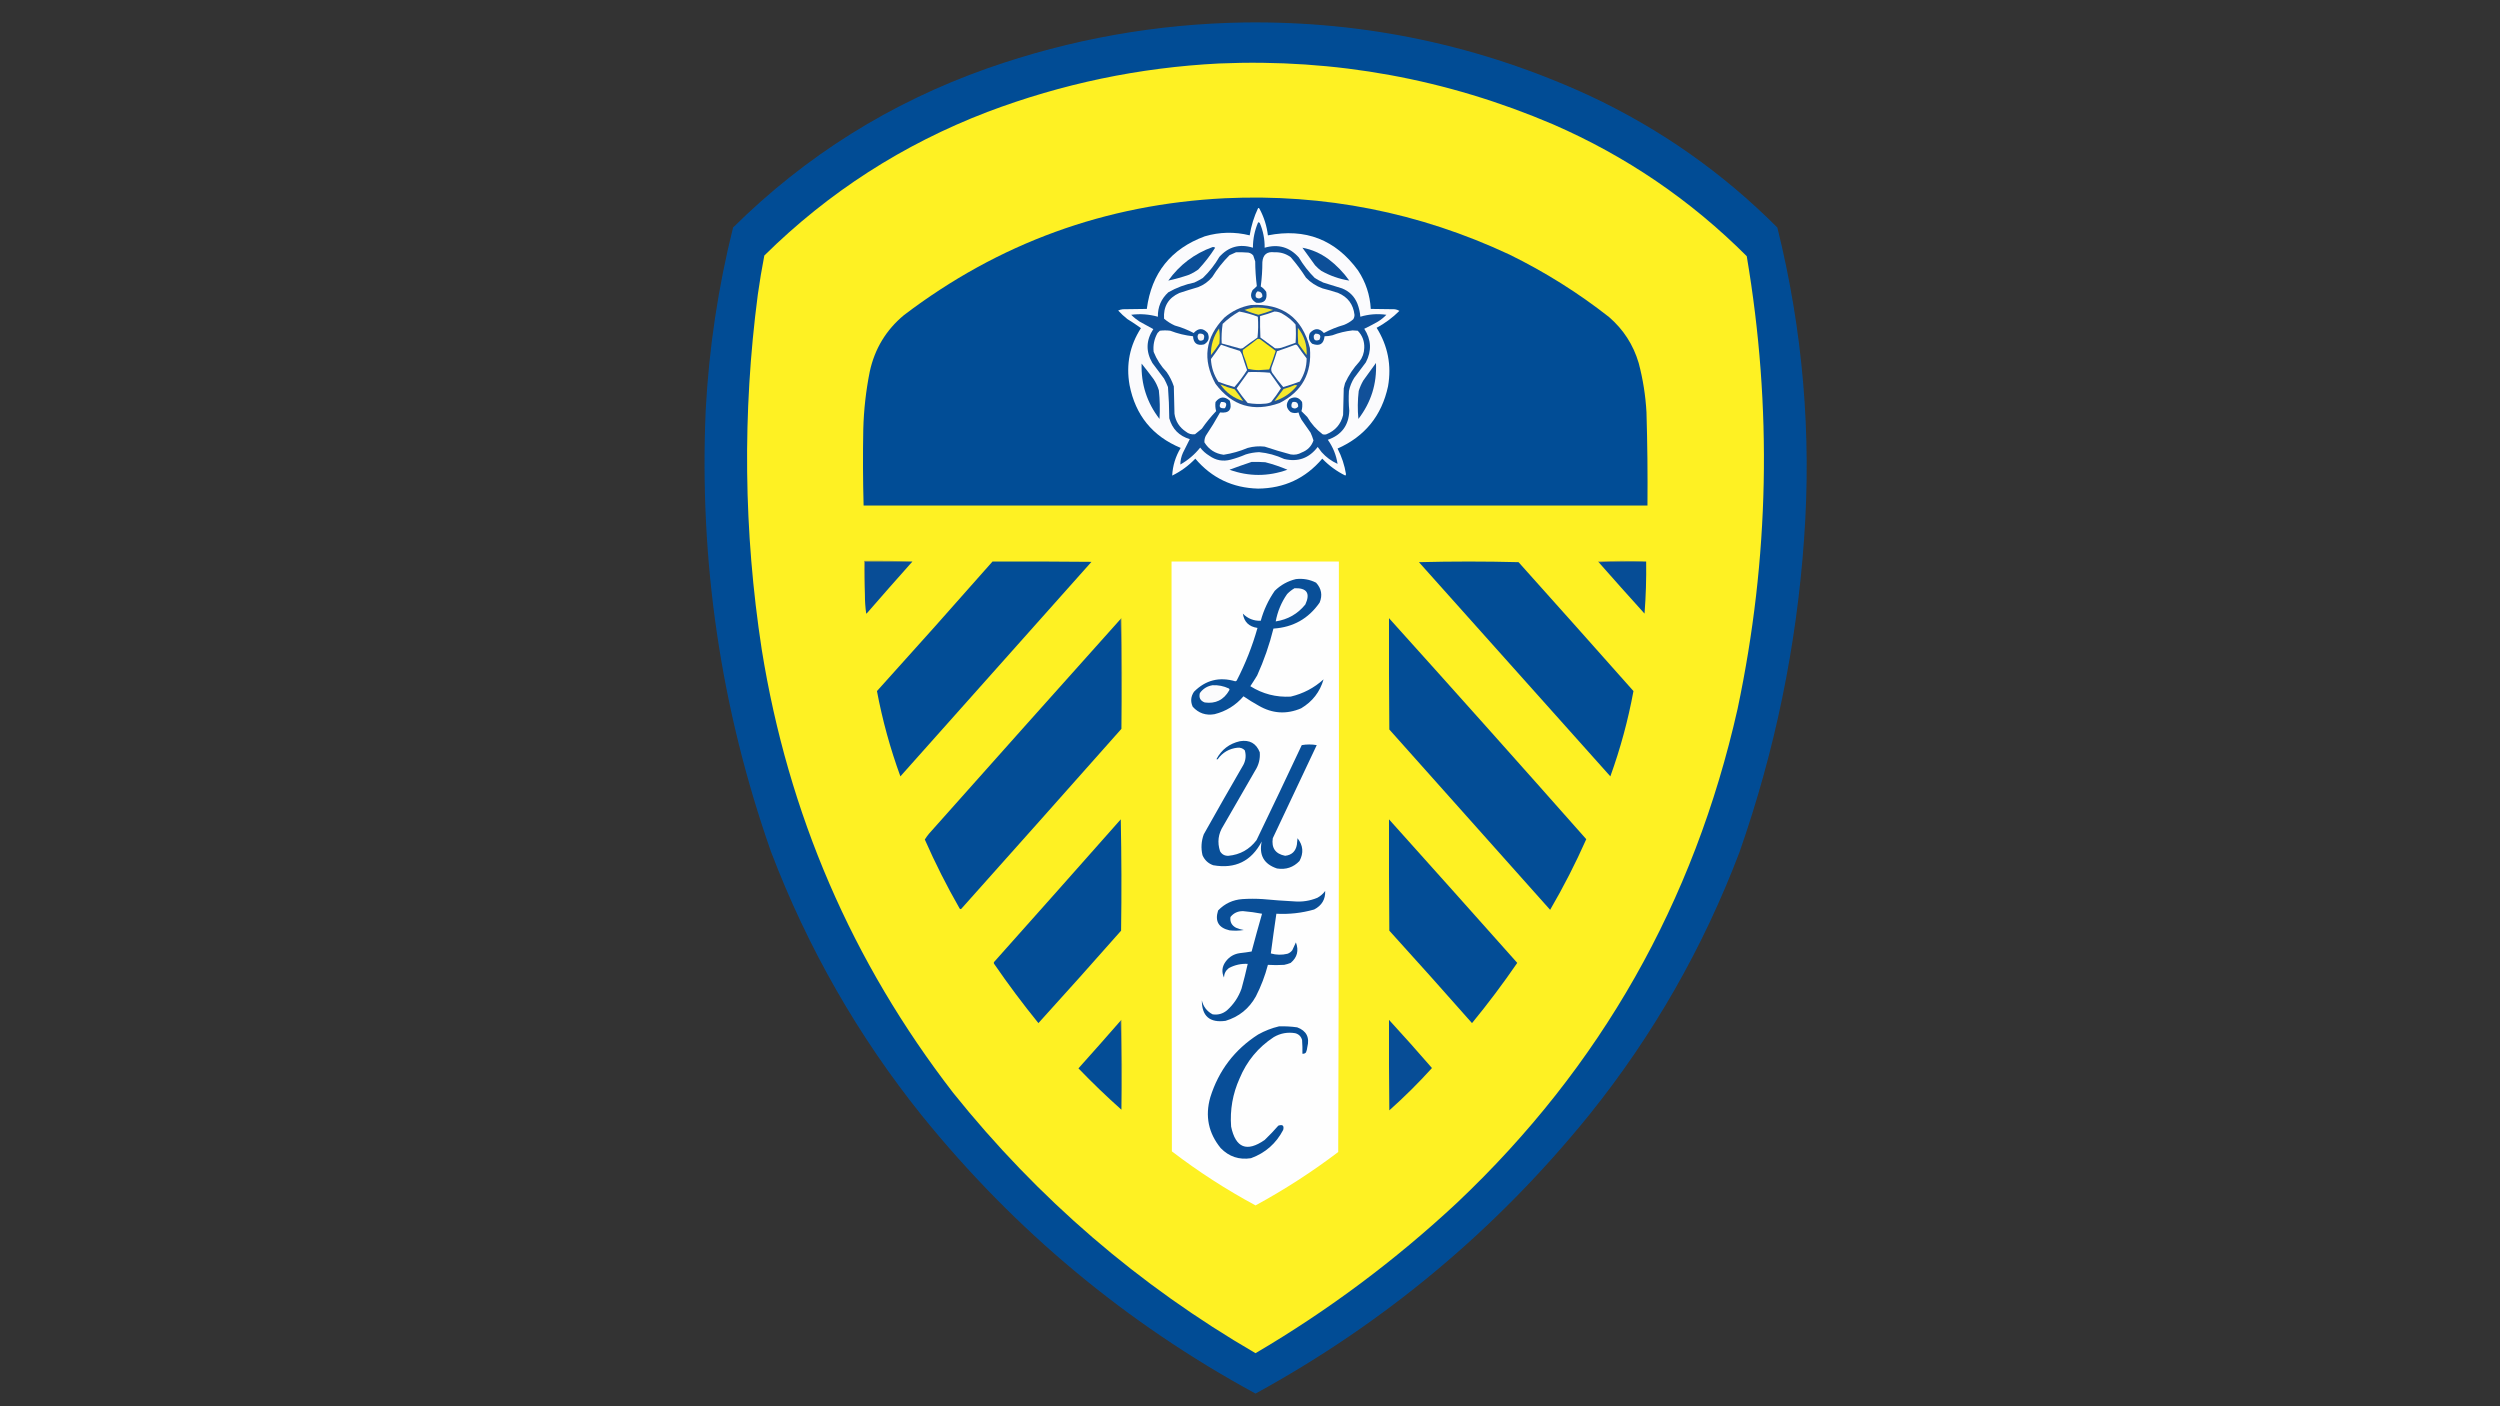 <?xml version="1.0" encoding="UTF-8"?>
<!DOCTYPE svg PUBLIC "-//W3C//DTD SVG 1.1//EN" "http://www.w3.org/Graphics/SVG/1.1/DTD/svg11.dtd">
<svg xmlns="http://www.w3.org/2000/svg" version="1.1" width="3840px" height="2160px" style="shape-rendering:geometricPrecision; text-rendering:geometricPrecision; image-rendering:optimizeQuality; fill-rule:evenodd; clip-rule:evenodd" xmlns:xlink="http://www.w3.org/1999/xlink">
<rect width="100%" height="100%" fill="#333333" stroke="none"/>
<g><path style="opacity:0.992" fill="#024d96" d="M 1912.5,34.5 C 2097.42,32.317 2273.75,69.817 2441.5,147C 2549.66,197.642 2645.83,265.142 2730,349.5C 2769.09,506.952 2782.76,666.619 2771,828.5C 2759.38,992.959 2726.38,1152.96 2672,1308.5C 2615.99,1455.95 2538.99,1590.61 2441,1712.5C 2297.87,1889.2 2127.04,2031.87 1928.5,2140.5C 1729.72,2032.56 1558.89,1890.22 1416,1713.5C 1317.68,1590.94 1240.35,1455.61 1184,1307.5C 1107.07,1087.94 1073.74,861.936 1084,629.5C 1089.05,534.818 1103.05,441.485 1126,349.5C 1237.49,239.121 1367.65,157.621 1516.5,105C 1644.8,60.006 1776.8,36.506 1912.5,34.5 Z"/></g>
<g><path style="opacity:1" fill="#fef123" d="M 1872.5,97.5 C 2050.77,89.923 2221.77,121.09 2385.5,191C 2497.65,239.794 2596.81,307.294 2683,393.5C 2722.38,626.056 2717.71,857.723 2669,1088.5C 2602.12,1385.86 2458.62,1638.69 2238.5,1847C 2143.56,1935.61 2040.23,2012.78 1928.5,2078.5C 1749.18,1974.4 1594.35,1841.07 1464,1678.5C 1308.6,1477.25 1210.6,1250.25 1170,997.5C 1142.18,816.115 1140.18,634.449 1164,452.5C 1166.82,432.417 1170.15,412.417 1174,392.5C 1272.47,295.305 1386.64,221.805 1516.5,172C 1631.37,128.527 1750.04,103.693 1872.5,97.5 Z"/></g>
<g><path style="opacity:1" fill="#014d96" d="M 1881.5,304.5 C 2034.4,297.425 2180.07,326.258 2318.5,391C 2373.04,417.747 2424.04,449.747 2471.5,487C 2493.53,506.038 2508.7,529.538 2517,557.5C 2523.6,582.416 2527.6,607.749 2529,633.5C 2530.41,681.152 2530.91,728.818 2530.5,776.5C 2129.17,776.5 1727.83,776.5 1326.5,776.5C 1325.42,737.508 1325.25,698.508 1326,659.5C 1326.77,629.54 1330.11,599.874 1336,570.5C 1343.66,535.548 1361.16,506.714 1388.5,484C 1533.9,373.465 1698.23,313.632 1881.5,304.5 Z"/></g>
<g><path style="opacity:1" fill="#fbfbfd" d="M 1932.5,319.5 C 1933.38,319.369 1934.04,319.702 1934.5,320.5C 1941.45,333.346 1945.78,347.012 1947.5,361.5C 2005.23,350.122 2051.39,368.122 2086,415.5C 2097.81,433.428 2104.31,453.095 2105.5,474.5C 2117.8,474.619 2130.13,474.785 2142.5,475C 2145.01,475.376 2147.34,476.21 2149.5,477.5C 2139.08,487.873 2127.42,496.54 2114.5,503.5C 2131.81,531.229 2137.65,561.229 2132,593.5C 2122.27,638.55 2096.43,670.383 2054.5,689C 2060.93,701.466 2065.27,714.633 2067.5,728.5C 2067.17,729.167 2066.83,729.833 2066.5,730.5C 2053.16,723.91 2041.32,715.244 2031,704.5C 2005.33,734.749 1972.49,750.082 1932.5,750.5C 1893.37,749.516 1861.2,734.183 1836,704.5C 1825.71,715.292 1813.88,723.958 1800.5,730.5C 1801.26,715.373 1805.59,701.206 1813.5,688C 1770.2,669.972 1744.04,637.805 1735,591.5C 1729.42,559.939 1735.26,530.772 1752.5,504C 1745.76,499.118 1738.76,494.451 1731.5,490C 1726.53,486.034 1721.87,481.701 1717.5,477C 1719.71,475.956 1722.05,475.29 1724.5,475C 1736.87,474.785 1749.2,474.619 1761.5,474.5C 1768.74,419.43 1798.4,382.263 1850.5,363C 1873.36,356.249 1896.36,355.749 1919.5,361.5C 1921.83,346.85 1926.16,332.85 1932.5,319.5 Z"/></g>
<g><path style="opacity:1" fill="#0f5099" d="M 1932.5,341.5 C 1933.5,341.414 1934.33,341.748 1935,342.5C 1940.19,354.631 1942.69,367.298 1942.5,380.5C 1963.28,374.48 1980.78,379.48 1995,395.5C 2001.84,406.995 2010,417.495 2019.5,427C 2023.67,429.588 2028.01,431.921 2032.5,434C 2042.17,437 2051.83,440 2061.5,443C 2072.67,447.5 2080.5,455.333 2085,466.5C 2087.45,472.937 2088.95,479.603 2089.5,486.5C 2102.58,482.576 2115.92,481.576 2129.5,483.5C 2125.63,487.539 2121.29,491.039 2116.5,494C 2109.57,497.965 2102.57,501.632 2095.5,505C 2106.31,521.712 2107.14,538.879 2098,556.5C 2092,564.5 2086,572.5 2080,580.5C 2076.16,586.682 2073.49,593.349 2072,600.5C 2071.35,610.678 2071.51,620.845 2072.5,631C 2071.72,653.293 2060.72,668.127 2039.5,675.5C 2047.43,686.61 2052.43,698.943 2054.5,712.5C 2045.14,708.327 2036.97,702.327 2030,694.5C 2028,691.833 2026,689.167 2024,686.5C 2010.79,703.864 1993.62,710.03 1972.5,705C 1960.25,699.289 1947.42,695.789 1934,694.5C 1927.02,694.763 1920.18,695.93 1913.5,698C 1906.04,701.266 1898.37,703.932 1890.5,706C 1878.54,709.235 1867.54,707.235 1857.5,700C 1852.04,696.703 1847.37,692.536 1843.5,687.5C 1834.99,698.162 1824.83,706.828 1813,713.5C 1813.06,707.285 1814.4,701.285 1817,695.5C 1820.55,688.405 1824.05,681.405 1827.5,674.5C 1811.17,669.672 1800.67,659.005 1796,642.5C 1795.9,626.461 1795.24,610.461 1794,594.5C 1792.27,590.047 1790.27,585.714 1788,581.5C 1782,573.5 1776,565.5 1770,557.5C 1759.78,539.888 1760.28,522.555 1771.5,505.5C 1764.57,501.697 1757.57,497.864 1750.5,494C 1745.76,490.969 1741.43,487.469 1737.5,483.5C 1751.38,481.697 1765.05,482.697 1778.5,486.5C 1778.22,471.573 1783.55,459.073 1794.5,449C 1806.99,441.872 1820.32,436.872 1834.5,434C 1838.99,431.921 1843.33,429.588 1847.5,427C 1857.57,417.346 1866.07,406.513 1873,394.5C 1887.04,378.861 1904.21,374.195 1924.5,380.5C 1924.48,366.929 1927.14,353.929 1932.5,341.5 Z"/></g>
<g><path style="opacity:1" fill="#0c4f98" d="M 1862.5,379.5 C 1863.98,379.238 1865.31,379.571 1866.5,380.5C 1858.92,392.48 1850.25,403.647 1840.5,414C 1836.16,417.172 1831.49,419.839 1826.5,422C 1815.91,425.646 1805.24,428.646 1794.5,431C 1811.89,406.765 1834.56,389.599 1862.5,379.5 Z"/></g>
<g><path style="opacity:1" fill="#0d4f98" d="M 2000.5,380.5 C 2014.9,383.181 2028.23,389.015 2040.5,398C 2052.87,407.373 2063.54,418.373 2072.5,431C 2057.3,428.612 2042.96,423.612 2029.5,416C 2026.04,413.537 2022.87,410.704 2020,407.5C 2013.48,398.433 2006.98,389.433 2000.5,380.5 Z"/></g>
<g><path style="opacity:1" fill="#fdfdfe" d="M 1898.5,387.5 C 1904.84,387.334 1911.18,387.5 1917.5,388C 1920.58,388.622 1923.08,390.122 1925,392.5C 1926,395.5 1927,398.5 1928,401.5C 1928.07,414.231 1928.91,426.897 1930.5,439.5C 1928.51,441.598 1926.34,443.598 1924,445.5C 1919.52,453.73 1921.35,460.23 1929.5,465C 1941.83,466.335 1947,460.835 1945,448.5C 1942.81,444.978 1939.98,442.145 1936.5,440C 1938.16,427.581 1939,415.081 1939,402.5C 1939.92,391.079 1946.09,386.079 1957.5,387.5C 1966.76,387.089 1975.09,389.589 1982.5,395C 1991.1,404.935 1998.94,415.435 2006,426.5C 2013.17,434 2021.67,439.5 2031.5,443C 2039.6,445.025 2047.6,447.358 2055.5,450C 2070.24,456.272 2078.57,467.439 2080.5,483.5C 2080.56,486.047 2079.89,488.38 2078.5,490.5C 2074.33,494.087 2069.67,496.92 2064.5,499C 2053.68,502.078 2043.35,506.245 2033.5,511.5C 2026.31,503.637 2019.14,503.637 2012,511.5C 2009.19,517.902 2010.35,523.402 2015.5,528C 2026.94,532.287 2033.28,528.453 2034.5,516.5C 2038.56,516.515 2042.56,516.015 2046.5,515C 2056.53,511.155 2066.86,508.655 2077.5,507.5C 2080.17,507.667 2082.83,507.833 2085.5,508C 2092.61,515.306 2095.94,524.139 2095.5,534.5C 2095.27,542.301 2092.77,549.301 2088,555.5C 2078.92,565.329 2071.58,576.329 2066,588.5C 2065.33,591.167 2064.67,593.833 2064,596.5C 2063.67,610.167 2063.33,623.833 2063,637.5C 2059.57,651.604 2051.07,661.437 2037.5,667C 2035.5,667.667 2033.5,667.667 2031.5,667C 2021.87,659.704 2014.03,650.87 2008,640.5C 2005,637.5 2002,634.5 1999,631.5C 2000.38,627.022 2000.71,622.356 2000,617.5C 1995.02,610.01 1988.52,608.51 1980.5,613C 1974.67,620.368 1975.34,627.035 1982.5,633C 1986.41,634.755 1990.41,634.921 1994.5,633.5C 1995.43,637.362 1996.93,641.029 1999,644.5C 2003.67,651.167 2008.33,657.833 2013,664.5C 2014.79,668.411 2016.29,672.411 2017.5,676.5C 2014.46,685.373 2008.46,691.54 1999.5,695C 1994.18,698.035 1988.52,699.035 1982.5,698C 1969.08,694.417 1955.75,690.417 1942.5,686C 1933.7,685.027 1925.03,685.694 1916.5,688C 1904.6,693.022 1892.27,696.522 1879.5,698.5C 1866.6,696.809 1856.77,690.475 1850,679.5C 1849.81,676.053 1850.47,672.72 1852,669.5C 1859.84,657.834 1867.17,645.834 1874,633.5C 1887.87,635.15 1892.87,629.15 1889,615.5C 1880.89,608.348 1873.56,609.015 1867,617.5C 1866.39,622.323 1866.72,626.99 1868,631.5C 1859.95,639.949 1852.62,648.949 1846,658.5C 1842.5,661.333 1839,664.167 1835.5,667C 1830.27,667.703 1825.61,666.37 1821.5,663C 1811.56,656.407 1805.73,647.24 1804,635.5C 1803.67,621.5 1803.33,607.5 1803,593.5C 1800.39,585.619 1796.73,578.286 1792,571.5C 1783.33,562.491 1776.67,552.157 1772,540.5C 1770.88,530.193 1772.88,520.526 1778,511.5C 1779.17,510.333 1780.33,509.167 1781.5,508C 1786.83,507.333 1792.17,507.333 1797.5,508C 1808.82,512.385 1820.48,515.219 1832.5,516.5C 1833.14,527.296 1838.81,531.462 1849.5,529C 1856.49,524.872 1858.32,519.039 1855,511.5C 1847.92,503.524 1840.75,503.524 1833.5,511.5C 1824.3,506.599 1814.64,502.765 1804.5,500C 1798.46,497.29 1792.96,493.79 1788,489.5C 1786.73,470.872 1794.56,457.705 1811.5,450C 1821.12,446.845 1830.79,443.845 1840.5,441C 1848.99,437.671 1856.16,432.504 1862,425.5C 1869.51,413.333 1878.34,402.166 1888.5,392C 1891.89,390.38 1895.23,388.88 1898.5,387.5 Z"/></g>
<g><path style="opacity:1" fill="#f3f4f8" d="M 1931.5,447.5 C 1936.65,447.814 1939.15,450.481 1939,455.5C 1935.95,459.01 1932.62,459.343 1929,456.5C 1927.93,452.9 1928.76,449.9 1931.5,447.5 Z"/></g>
<g><path style="opacity:1" fill="#245598" d="M 1921.5,468.5 C 1969.9,465.76 2000.06,487.76 2012,534.5C 2015.4,573.217 1999.9,601.384 1965.5,619C 1925.31,633.38 1892.48,623.546 1867,589.5C 1846.58,552.275 1851.08,518.442 1880.5,488C 1892.45,477.692 1906.11,471.192 1921.5,468.5 Z"/></g>
<g><path style="opacity:1" fill="#f2e62f" d="M 1925.5,472.5 C 1935.71,471.929 1945.71,473.096 1955.5,476C 1948.14,478.899 1940.64,481.399 1933,483.5C 1925.59,481.585 1918.42,479.085 1911.5,476C 1916.22,474.506 1920.89,473.339 1925.5,472.5 Z"/></g>
<g><path style="opacity:1" fill="#fcfcfd" d="M 1903.5,478.5 C 1913.26,480.252 1922.76,482.918 1932,486.5C 1932.83,497.182 1932.67,507.849 1931.5,518.5C 1923.69,523.806 1916.03,529.306 1908.5,535C 1907.5,535.167 1906.5,535.333 1905.5,535.5C 1895.82,532.828 1886.15,530.162 1876.5,527.5C 1876.05,517.395 1876.55,507.395 1878,497.5C 1885.76,490.049 1894.26,483.716 1903.5,478.5 Z"/></g>
<g><path style="opacity:1" fill="#fdfdfe" d="M 1957.5,478.5 C 1962.6,478.543 1967.26,480.043 1971.5,483C 1978.5,487.096 1984.67,492.262 1990,498.5C 1990.67,507.833 1990.67,517.167 1990,526.5C 1983.83,528.587 1977.66,530.754 1971.5,533C 1967.3,534.741 1962.96,535.408 1958.5,535C 1951,529.5 1943.5,524 1936,518.5C 1935.5,507.505 1935.33,496.505 1935.5,485.5C 1943.05,483.537 1950.38,481.204 1957.5,478.5 Z"/></g>
<g><path style="opacity:1" fill="#f7eb2a" d="M 1872.5,504.5 C 1873.66,511.989 1873.82,519.655 1873,527.5C 1869.05,533.779 1864.72,539.779 1860,545.5C 1859.63,530.454 1863.79,516.787 1872.5,504.5 Z"/></g>
<g><path style="opacity:1" fill="#f2e62e" d="M 1993.5,503.5 C 2003.3,515.723 2007.8,529.723 2007,545.5C 2002.67,539.5 1998.33,533.5 1994,527.5C 1993.5,519.507 1993.33,511.507 1993.5,503.5 Z"/></g>
<g><path style="opacity:1" fill="#f5f6f9" d="M 1841.5,512.5 C 1849.05,511.882 1851.39,515.049 1848.5,522C 1843.32,524.745 1840.32,523.245 1839.5,517.5C 1839.44,515.486 1840.1,513.819 1841.5,512.5 Z"/></g>
<g><path style="opacity:1" fill="#f4f5f9" d="M 2020.5,512.5 C 2027.75,512.555 2029.75,515.722 2026.5,522C 2020.24,524.412 2017.41,522.245 2018,515.5C 2018.7,514.309 2019.53,513.309 2020.5,512.5 Z"/></g>
<g><path style="opacity:1" fill="#fdf024" d="M 1931.5,520.5 C 1932.87,520.343 1934.21,520.51 1935.5,521C 1943.53,527.009 1951.53,533.009 1959.5,539C 1956.47,548.602 1953.13,558.102 1949.5,567.5C 1944.17,567.833 1938.83,568.167 1933.5,568.5C 1927.75,568.474 1922.25,567.807 1917,566.5C 1915.07,559.363 1912.73,552.363 1910,545.5C 1909.01,542.874 1908.67,540.207 1909,537.5C 1916.68,531.97 1924.18,526.303 1931.5,520.5 Z"/></g>
<g><path style="opacity:1" fill="#fcfdfd" d="M 1875.5,529.5 C 1885.04,532.959 1894.71,536.126 1904.5,539C 1906.04,540.932 1907.21,543.099 1908,545.5C 1910.35,553.22 1912.85,560.887 1915.5,568.5C 1909.7,577.798 1903.2,586.464 1896,594.5C 1887.73,592.134 1879.57,589.467 1871.5,586.5C 1864.43,575.895 1860.6,564.228 1860,551.5C 1865.39,544.287 1870.55,536.954 1875.5,529.5 Z"/></g>
<g><path style="opacity:1" fill="#fcfcfd" d="M 1989.5,529.5 C 1990.68,529.281 1991.68,529.614 1992.5,530.5C 1997.09,537.344 2001.92,544.01 2007,550.5C 2007,563.321 2003.5,575.154 1996.5,586C 1988.14,589.232 1979.64,592.066 1971,594.5C 1964.98,587.472 1959.31,580.138 1954,572.5C 1952.58,569.97 1952.25,567.303 1953,564.5C 1956.13,556.267 1958.97,547.934 1961.5,539.5C 1970.99,536.34 1980.32,533.006 1989.5,529.5 Z"/></g>
<g><path style="opacity:1" fill="#0b4f98" d="M 1753.5,558.5 C 1759.8,566.315 1765.97,574.315 1772,582.5C 1775.47,587.774 1778.14,593.44 1780,599.5C 1781.56,614.126 1781.89,628.792 1781,643.5C 1761.72,618.497 1752.56,590.164 1753.5,558.5 Z"/></g>
<g><path style="opacity:1" fill="#115099" d="M 2113.5,557.5 C 2115,589.338 2106,618.005 2086.5,643.5C 2085.11,629.137 2085.28,614.804 2087,600.5C 2088.76,594.884 2091.09,589.551 2094,584.5C 2100.51,575.471 2107.01,566.471 2113.5,557.5 Z"/></g>
<g><path style="opacity:1" fill="#fdfdfe" d="M 1917.5,571.5 C 1928.52,571.168 1939.52,571.501 1950.5,572.5C 1956.17,580.5 1961.83,588.5 1967.5,596.5C 1962.89,603.778 1957.89,610.778 1952.5,617.5C 1949.7,618.969 1946.7,619.802 1943.5,620C 1934.44,620.881 1925.44,620.548 1916.5,619C 1910.26,611.925 1904.59,604.425 1899.5,596.5C 1905.52,588.148 1911.52,579.815 1917.5,571.5 Z"/></g>
<g><path style="opacity:1" fill="#f6ea2b" d="M 1874.5,590.5 C 1881.63,593.49 1888.97,595.99 1896.5,598C 1901.08,603.823 1905.41,609.823 1909.5,616C 1894.93,611.61 1883.26,603.11 1874.5,590.5 Z"/></g>
<g><path style="opacity:1" fill="#f5e82c" d="M 1988.5,591.5 C 1989.87,591.343 1991.21,591.51 1992.5,592C 1983.29,603.759 1971.62,611.759 1957.5,616C 1962.05,609.744 1966.71,603.577 1971.5,597.5C 1977.4,595.867 1983.07,593.867 1988.5,591.5 Z"/></g>
<g><path style="opacity:1" fill="#fbfbfd" d="M 1875.5,617.5 C 1883.49,616.998 1885.49,620.165 1881.5,627C 1873.42,627.805 1871.42,624.638 1875.5,617.5 Z"/></g>
<g><path style="opacity:1" fill="#f7f8fa" d="M 1985.5,617.5 C 1991.34,616.518 1994.17,618.851 1994,624.5C 1990.95,628.01 1987.62,628.343 1984,625.5C 1983.11,622.502 1983.61,619.836 1985.5,617.5 Z"/></g>
<g><path style="opacity:1" fill="#0d4f98" d="M 1922.5,709.5 C 1929.51,709.334 1936.51,709.5 1943.5,710C 1955.14,712.988 1966.47,716.821 1977.5,721.5C 1947.85,732.144 1918.18,732.144 1888.5,721.5C 1899.85,717.275 1911.18,713.275 1922.5,709.5 Z"/></g>
<g><path style="opacity:1" fill="#928f57" d="M 2528.5,862.5 C 2503.99,862.169 2479.66,862.502 2455.5,863.5C 2454.96,863.44 2454.62,863.107 2454.5,862.5C 2479.33,861.171 2504,861.171 2528.5,862.5 Z"/></g>
<g><path style="opacity:1" fill="#7c7b62" d="M 1401.5,862.5 C 1377.17,862.5 1352.83,862.5 1328.5,862.5C 1328.5,879.5 1328.5,896.5 1328.5,913.5C 1327.5,896.341 1327.17,879.008 1327.5,861.5C 1352.91,861.167 1377.57,861.501 1401.5,862.5 Z"/></g>
<g><path style="opacity:1" fill="#084d96" d="M 1401.5,862.5 C 1378,888.832 1354.67,915.332 1331.5,942C 1331.17,942.167 1330.83,942.333 1330.5,942.5C 1329.13,932.883 1328.46,923.216 1328.5,913.5C 1328.5,896.5 1328.5,879.5 1328.5,862.5C 1352.83,862.5 1377.17,862.5 1401.5,862.5 Z"/></g>
<g><path style="opacity:1" fill="#024d96" d="M 1524.5,862.5 C 1575.17,862.333 1625.83,862.5 1676.5,863C 1578.67,972.833 1480.83,1082.67 1383,1192.5C 1367.41,1149.79 1355.41,1106.12 1347,1061.5C 1406.64,995.512 1465.81,929.178 1524.5,862.5 Z"/></g>
<g><path style="opacity:1" fill="#fefefe" d="M 1799.5,862.5 C 1885.17,862.5 1970.83,862.5 2056.5,862.5C 2056.83,1164.83 2056.5,1467.17 2055.5,1769.5C 2015.29,1800.02 1972.96,1827.35 1928.5,1851.5C 1883.41,1827.21 1840.58,1799.55 1800,1768.5C 1799.5,1466.5 1799.33,1164.5 1799.5,862.5 Z"/></g>
<g><path style="opacity:1" fill="#024d96" d="M 2179.5,863.5 C 2230.33,862.169 2281.33,862.169 2332.5,863.5C 2391.52,929.351 2450.35,995.351 2509,1061.5C 2500.77,1106.08 2488.94,1149.75 2473.5,1192.5C 2375.45,1082.79 2277.45,973.121 2179.5,863.5 Z"/></g>
<g><path style="opacity:1" fill="#064d96" d="M 2528.5,862.5 C 2528.89,889.208 2528.05,915.875 2526,942.5C 2502.29,916.296 2478.79,889.962 2455.5,863.5C 2479.66,862.502 2503.99,862.169 2528.5,862.5 Z"/></g>
<g><path style="opacity:1" fill="#094f98" d="M 1990.5,889.5 C 2001.46,888.244 2011.8,890.077 2021.5,895C 2029.76,904.07 2031.6,914.236 2027,925.5C 2009.88,950.232 1986.21,963.565 1956,965.5C 1949.85,990.293 1941.51,1014.29 1931,1037.5C 1927.62,1043.1 1924.12,1048.6 1920.5,1054C 1939.41,1065.89 1960.08,1071.23 1982.5,1070C 2001.67,1065.46 2018.51,1056.63 2033,1043.5C 2027.4,1062.84 2015.9,1077.67 1998.5,1088C 1976.19,1097.53 1954.52,1096.19 1933.5,1084C 1925.42,1079.54 1917.58,1074.71 1910,1069.5C 1898.08,1083.38 1883.25,1092.54 1865.5,1097C 1852.15,1099.33 1840.98,1095.49 1832,1085.5C 1828.36,1077.53 1829.03,1069.86 1834,1062.5C 1851.85,1044.58 1873.01,1039.25 1897.5,1046.5C 1898.17,1046.17 1898.83,1045.83 1899.5,1045.5C 1912.92,1019.59 1923.58,992.587 1931.5,964.5C 1918.42,962.589 1910.92,955.255 1909,942.5C 1916.53,950.18 1925.7,953.846 1936.5,953.5C 1941.08,936.927 1948.24,921.593 1958,907.5C 1967.23,898.473 1978.06,892.473 1990.5,889.5 Z"/></g>
<g><path style="opacity:1" fill="#fcfcfd" d="M 1988.5,903.5 C 2007.43,902.933 2012.93,911.266 2005,928.5C 1993.26,942.96 1978.09,951.627 1959.5,954.5C 1962.33,939.165 1968.16,925.165 1977,912.5C 1980.45,908.877 1984.28,905.877 1988.5,903.5 Z"/></g>
<g><path style="opacity:1" fill="#928f57" d="M 1721.5,950.5 C 1721.56,949.957 1721.89,949.624 1722.5,949.5C 1723.83,1006.33 1723.83,1063 1722.5,1119.5C 1722.83,1063 1722.5,1006.66 1721.5,950.5 Z"/></g>
<g><path style="opacity:1" fill="#034d96" d="M 1721.5,950.5 C 1722.5,1006.66 1722.83,1063 1722.5,1119.5C 1640.71,1211.8 1558.71,1303.96 1476.5,1396C 1475.55,1396.62 1474.72,1396.45 1474,1395.5C 1454.3,1361.09 1436.46,1325.76 1420.5,1289.5C 1422.44,1286.39 1424.61,1283.39 1427,1280.5C 1525.03,1170.31 1623.2,1060.31 1721.5,950.5 Z"/></g>
<g><path style="opacity:1" fill="#034d96" d="M 2133.5,949.5 C 2235.01,1062.17 2336.01,1175.34 2436.5,1289C 2419.96,1326.25 2401.46,1362.41 2381,1397.5C 2298.67,1305.17 2216.33,1212.83 2134,1120.5C 2133.5,1063.5 2133.33,1006.5 2133.5,949.5 Z"/></g>
<g><path style="opacity:1" fill="#fbfbfc" d="M 1862.5,1052.5 C 1871.25,1052.1 1879.58,1053.77 1887.5,1057.5C 1888.58,1058.36 1888.75,1059.36 1888,1060.5C 1879.64,1075.1 1867.14,1081.27 1850.5,1079C 1843.64,1076.45 1841.14,1071.62 1843,1064.5C 1847.89,1057.81 1854.39,1053.81 1862.5,1052.5 Z"/></g>
<g><path style="opacity:1" fill="#094f98" d="M 1904.5,1138.5 C 1919.37,1136.05 1929.54,1141.71 1935,1155.5C 1935.81,1165.58 1933.48,1174.91 1928,1183.5C 1911.67,1211.83 1895.33,1240.17 1879,1268.5C 1871.16,1280.72 1869.5,1293.72 1874,1307.5C 1876.88,1312.44 1881.22,1314.78 1887,1314.5C 1904.83,1312.75 1919.17,1304.75 1930,1290.5C 1953.44,1241.95 1976.61,1193.29 1999.5,1144.5C 2007.17,1143.17 2014.83,1143.17 2022.5,1144.5C 2000,1192.17 1977.5,1239.83 1955,1287.5C 1952.72,1302.55 1959.05,1311.55 1974,1314.5C 1984.15,1313.36 1990.15,1307.69 1992,1297.5C 1992.33,1294.17 1992.67,1290.83 1993,1287.5C 2001.67,1298.52 2002.67,1310.18 1996,1322.5C 1986.58,1332.31 1975.08,1336.14 1961.5,1334C 1941.39,1327.3 1933.56,1313.46 1938,1292.5C 1922.14,1322.8 1897.31,1334.96 1863.5,1329C 1855.76,1326.26 1850.26,1321.09 1847,1313.5C 1844.49,1302.59 1845.16,1291.93 1849,1281.5C 1869.08,1245.67 1889.41,1210 1910,1174.5C 1913.56,1167.37 1914.22,1160.04 1912,1152.5C 1908.88,1149.29 1905.05,1147.96 1900.5,1148.5C 1887.92,1149.96 1877.92,1155.79 1870.5,1166C 1869.83,1166.67 1869.17,1166.67 1868.5,1166C 1876.33,1151.33 1888.33,1142.16 1904.5,1138.5 Z"/></g>
<g><path style="opacity:1" fill="#034d96" d="M 2133.5,1258.5 C 2199.3,1331.81 2264.97,1405.31 2330.5,1479C 2308.67,1510.82 2285.5,1541.65 2261,1571.5C 2219.04,1523.87 2176.7,1476.54 2134,1429.5C 2133.5,1372.5 2133.33,1315.5 2133.5,1258.5 Z"/></g>
<g><path style="opacity:1" fill="#034d96" d="M 1721.5,1258.5 C 1722.67,1315.33 1722.83,1372.33 1722,1429.5C 1680.04,1477.13 1637.7,1524.46 1595,1571.5C 1571.12,1542.06 1548.45,1511.73 1527,1480.5C 1526.33,1479.5 1526.33,1478.5 1527,1477.5C 1592.04,1404.63 1656.87,1331.63 1721.5,1258.5 Z"/></g>
<g><path style="opacity:1" fill="#0a4f98" d="M 2035.5,1368.5 C 2035.94,1381.42 2030.28,1390.92 2018.5,1397C 1999.55,1402.4 1980.21,1404.56 1960.5,1403.5C 1957.49,1423.87 1954.65,1444.2 1952,1464.5C 1960.42,1466.88 1968.92,1467.05 1977.5,1465C 1980.56,1463.94 1983.06,1462.11 1985,1459.5C 1986.74,1455.42 1988.58,1451.42 1990.5,1447.5C 1995.26,1460.04 1992.59,1470.54 1982.5,1479C 1979.27,1480.31 1975.94,1481.31 1972.5,1482C 1964.13,1482.54 1955.79,1482.54 1947.5,1482C 1943.11,1498.83 1936.94,1515 1929,1530.5C 1918.55,1549.29 1903.05,1561.79 1882.5,1568C 1858.2,1571.35 1846.03,1560.85 1846,1536.5C 1848.25,1546.18 1853.75,1553.35 1862.5,1558C 1870.71,1559.26 1878.04,1557.26 1884.5,1552C 1894.87,1542.75 1902.37,1531.58 1907,1518.5C 1910.49,1505.88 1913.65,1493.21 1916.5,1480.5C 1906.21,1479.99 1896.54,1482.16 1887.5,1487C 1882.75,1490.67 1880.25,1495.5 1880,1501.5C 1876.05,1492.64 1877.05,1484.3 1883,1476.5C 1888.44,1469.4 1895.61,1465.23 1904.5,1464C 1910.53,1463.36 1916.53,1462.53 1922.5,1461.5C 1927.63,1442.11 1932.96,1422.78 1938.5,1403.5C 1928.95,1401.67 1919.28,1400.34 1909.5,1399.5C 1901.4,1399.35 1894.9,1402.35 1890,1408.5C 1888.97,1415.94 1891.8,1421.44 1898.5,1425C 1902.35,1426.67 1906.35,1427.84 1910.5,1428.5C 1903.19,1429.66 1895.86,1429.83 1888.5,1429C 1871.64,1425.1 1865.8,1414.94 1871,1398.5C 1881.16,1387.88 1893.66,1382.05 1908.5,1381C 1918.83,1380.33 1929.17,1380.33 1939.5,1381C 1955.49,1382.5 1971.49,1383.67 1987.5,1384.5C 2000.01,1385.6 2012.01,1383.77 2023.5,1379C 2028.29,1376.38 2032.29,1372.88 2035.5,1368.5 Z"/></g>
<g><path style="opacity:1" fill="#939056" d="M 1721.5,1567.5 C 1721.56,1566.96 1721.89,1566.62 1722.5,1566.5C 1722.83,1589.67 1723.17,1612.83 1723.5,1636C 1723.51,1659.57 1723.17,1682.4 1722.5,1704.5C 1722.83,1658.66 1722.5,1613 1721.5,1567.5 Z"/></g>
<g><path style="opacity:1" fill="#074d96" d="M 2133.5,1566.5 C 2155.82,1590.82 2177.82,1615.49 2199.5,1640.5C 2178.82,1663.35 2156.98,1685.02 2134,1705.5C 2133.5,1659.17 2133.33,1612.83 2133.5,1566.5 Z"/></g>
<g><path style="opacity:1" fill="#044d96" d="M 1721.5,1567.5 C 1722.5,1613 1722.83,1658.66 1722.5,1704.5C 1699.76,1684.26 1677.76,1663.1 1656.5,1641C 1678.37,1616.63 1700.04,1592.13 1721.5,1567.5 Z"/></g>
<g><path style="opacity:1" fill="#084e98" d="M 1964.5,1576.5 C 1973.88,1576.18 1983.22,1576.68 1992.5,1578C 2006.73,1583.3 2011.9,1593.46 2008,1608.5C 2007.76,1611.29 2007.09,1613.96 2006,1616.5C 2004.56,1618.16 2002.72,1618.82 2000.5,1618.5C 2000.67,1611.49 2000.5,1604.49 2000,1597.5C 1998.5,1592 1995,1588.5 1989.5,1587C 1977.73,1585.03 1966.73,1587.03 1956.5,1593C 1932.54,1608.7 1915.04,1629.87 1904,1656.5C 1893.41,1680.06 1889.07,1704.72 1891,1730.5C 1897.93,1763.25 1915.1,1770.09 1942.5,1751C 1949.86,1743.97 1956.86,1736.64 1963.5,1729C 1970.09,1726.76 1972.59,1728.92 1971,1735.5C 1960.07,1756.43 1943.57,1770.93 1921.5,1779C 1903.27,1781.81 1887.77,1776.65 1875,1763.5C 1856.15,1740.41 1850.81,1714.41 1859,1685.5C 1871.84,1644.34 1896.34,1612.17 1932.5,1589C 1942.7,1583.3 1953.37,1579.13 1964.5,1576.5 Z"/></g>
</svg>
